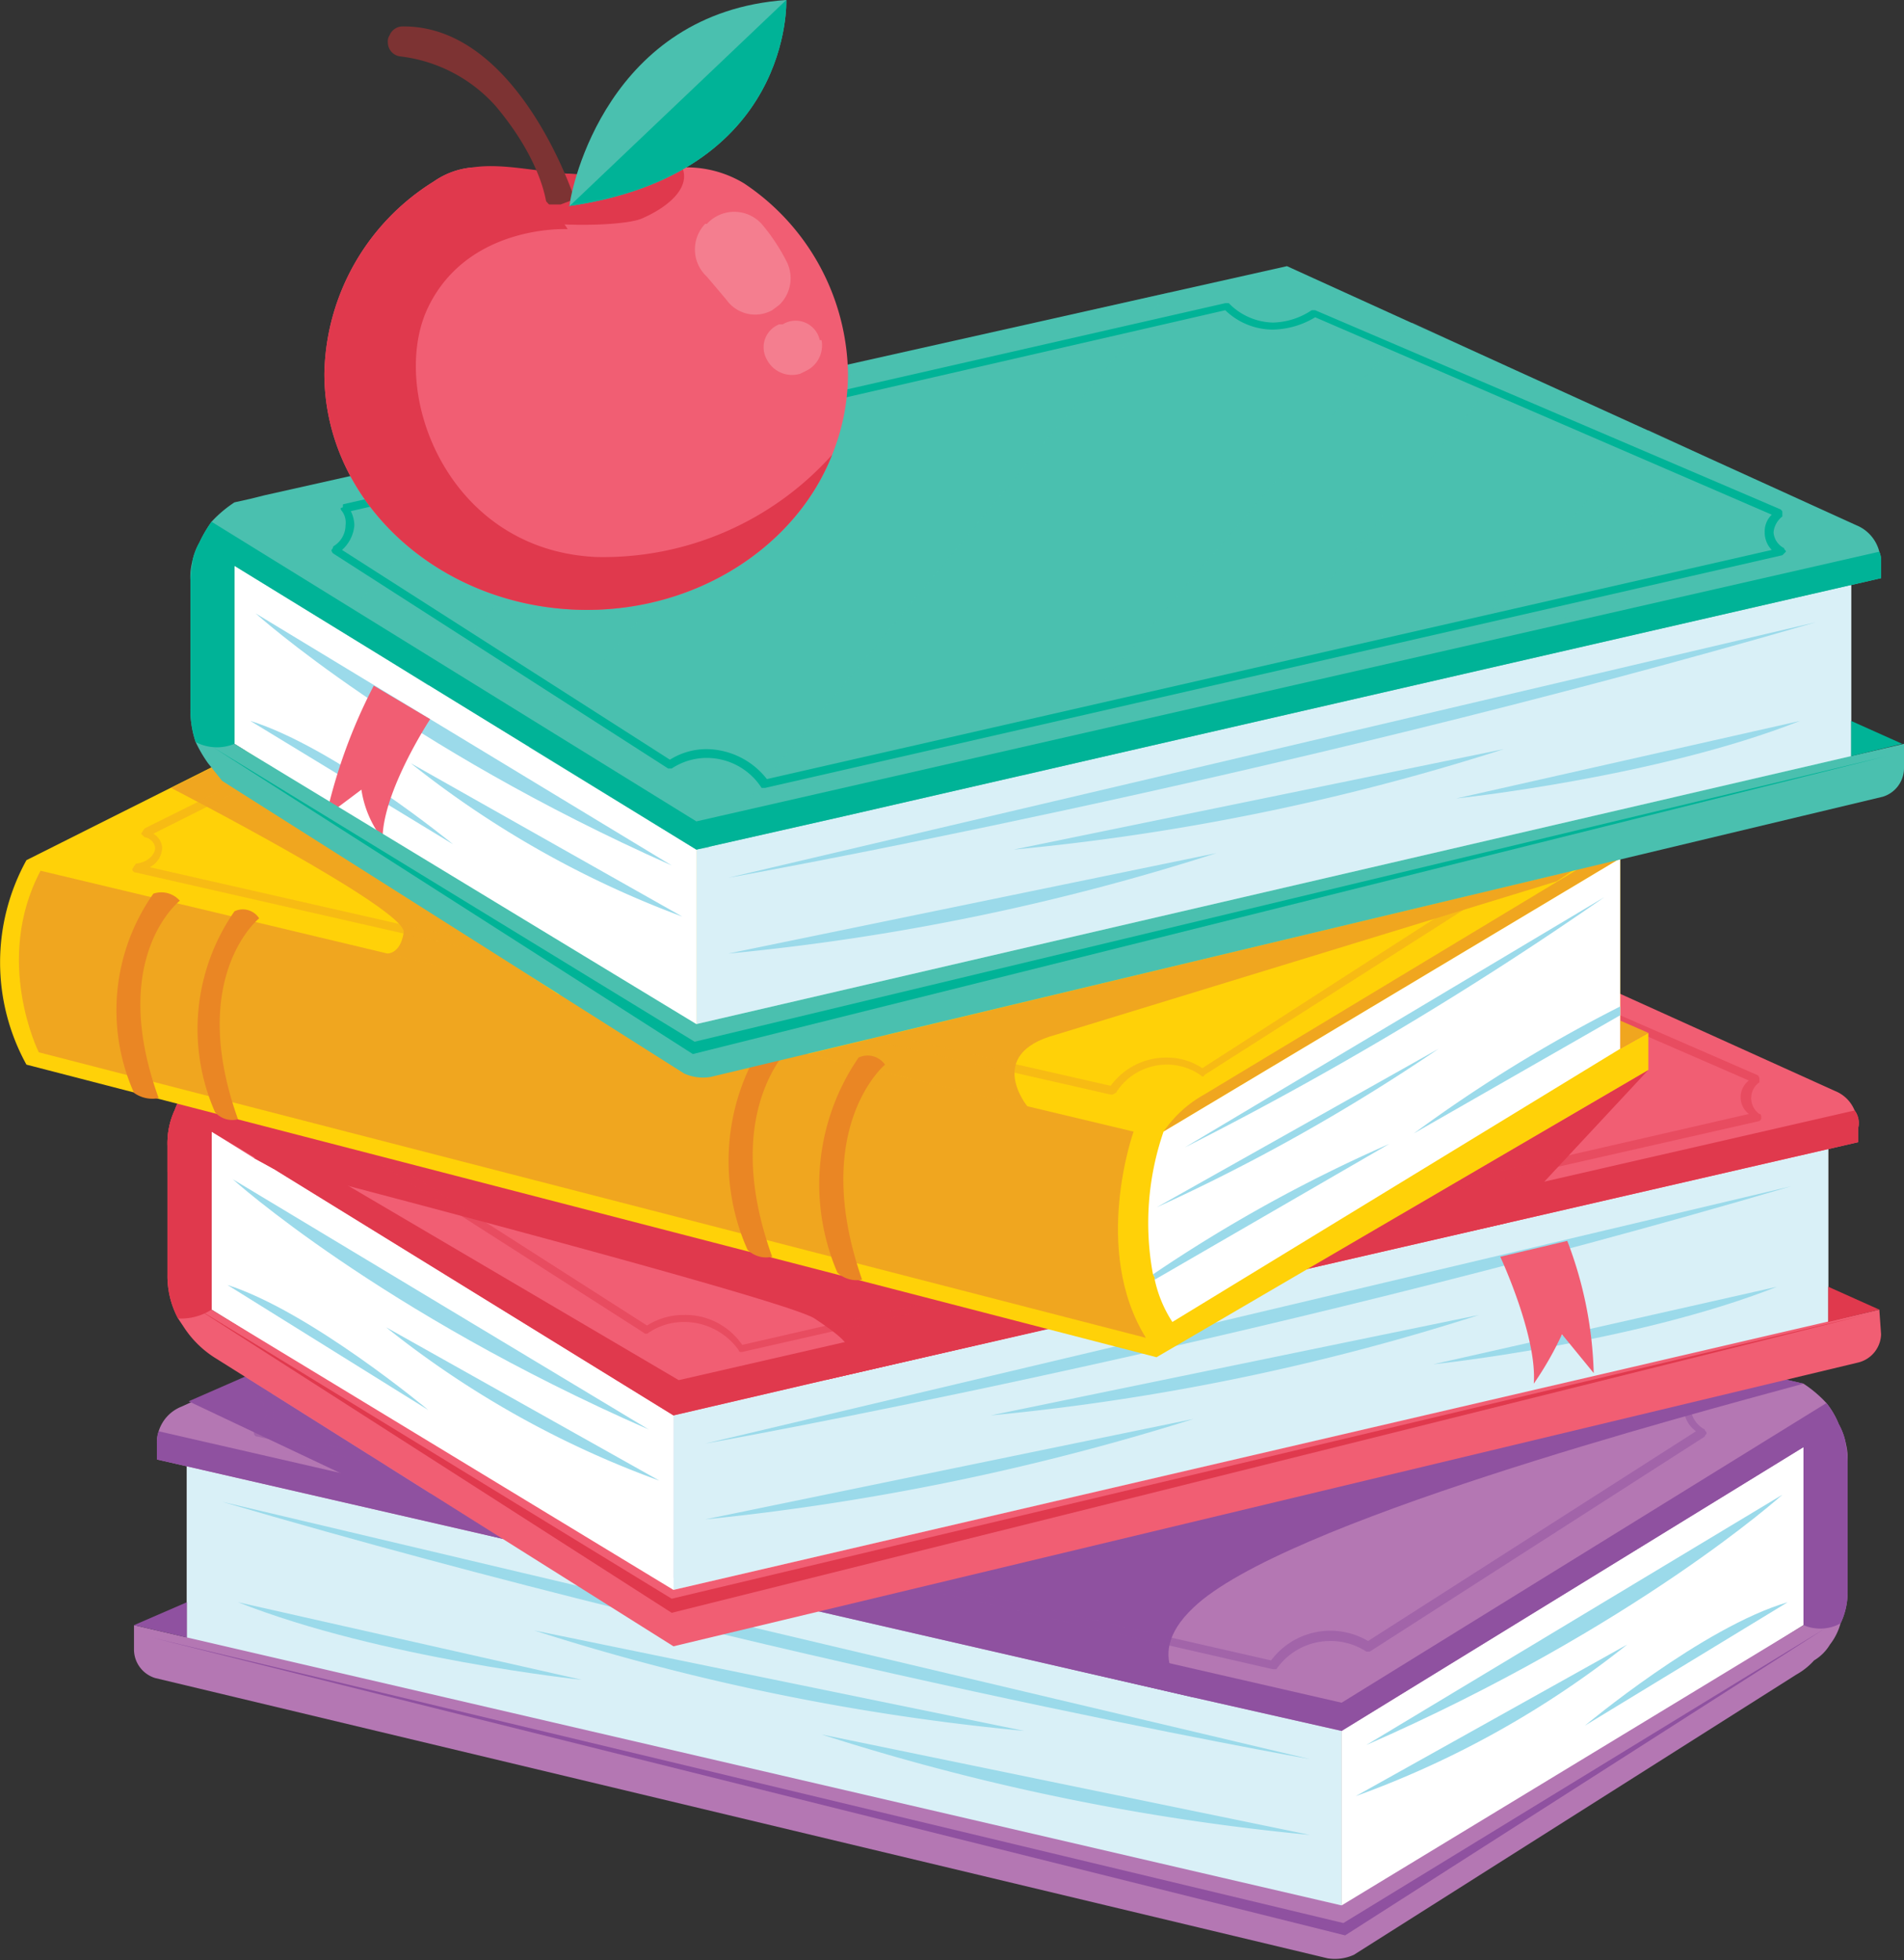 <svg xmlns="http://www.w3.org/2000/svg" viewBox="0 0 108 111.2"><rect x="0" y="0" width="108" height="111.2" fill="#333333" stroke="none"/><defs><style>.cls-1{isolation:isolate;}.cls-18,.cls-2{fill:#fff;}.cls-3{fill:#d9f0f7;}.cls-4{fill:#9bdaea;}.cls-5{fill:#b477b3;}.cls-6{fill:#8f51a0;}.cls-7{opacity:0.5;mix-blend-mode:multiply;}.cls-8{fill:#f15e73;}.cls-9{fill:#e0394d;}.cls-10{fill:#ffd108;}.cls-11{fill:#f0a61f;}.cls-12{fill:#ea8624;}.cls-13{fill:#4ac0af;}.cls-14{opacity:0.3;}.cls-14,.cls-15{mix-blend-mode:screen;}.cls-16{fill:#00b397;}.cls-17{fill:#7d3333;}.cls-18{opacity:0.2;}</style></defs><title>Asset 6</title><g class="cls-1"><g id="Layer_2" data-name="Layer 2"><g id="Layer_1-2" data-name="Layer 1"><polygon class="cls-2" points="10.6 82.1 10.6 94 76.1 108.6 76.1 96.9 10.6 82.1"/><polygon class="cls-3" points="76.1 98.2 76.1 108.1 10.6 93.4 10.6 83.2 76.1 98.2"/><path class="cls-4" d="M12.6,85.2,74.3,99.8S43.9,94.4,12.6,85.2Z"/><path class="cls-4" d="M13.5,90.9,33,95.3S21.6,94.1,13.5,90.9Z"/><path class="cls-4" d="M46.6,98.4l27.7,5.7A131,131,0,0,1,46.6,98.4Z"/><path class="cls-4" d="M30.3,92.5l27.8,5.7A131.2,131.2,0,0,1,30.3,92.5Z"/><polygon class="cls-2" points="76.1 96.9 102.3 81.6 102.3 92.2 76.1 108.6 76.1 96.9"/><path class="cls-4" d="M76.9,101.9l15.4-8.6A54.3,54.3,0,0,1,76.9,101.9Z"/><path class="cls-4" d="M77.5,99l23.6-14.2S92.8,92.3,77.5,99Z"/><path class="cls-4" d="M101.4,90.9l-11.5,7S96.6,92.3,101.4,90.9Z"/><path class="cls-5" d="M104.8,82.9v7.3a4.1,4.1,0,0,1-.4,1.9h0a3.4,3.4,0,0,1-.6,1.2,2.6,2.6,0,0,1-.9.9,3.9,3.9,0,0,1-1,.8L76.8,110.9a2.6,2.6,0,0,1-1.5.2L8.8,95.2a1.7,1.7,0,0,1-1.2-1.6V92.2l68.5,15.9,26.2-15.9V82.1L76.1,98.2l-8.4-1.9L8.9,82.8v-.9a2,2,0,0,1,.1-.7,2.2,2.2,0,0,1,1.3-1.4L42.6,65.1l58,13,.8.2.9.2a6.9,6.9,0,0,1,1.3,1.1,4.7,4.7,0,0,1,.7,1.2,3.6,3.6,0,0,1,.4,1.1A3.4,3.4,0,0,1,104.8,82.9Z"/><path class="cls-6" d="M102.3,83.4V82.1L76.1,98.2l-8.4-1.9L8.9,82.8v-.9a2,2,0,0,1,.1-.7L76.1,96.6l27.5-17a4.7,4.7,0,0,1,.7,1.2,3.6,3.6,0,0,1,.4,1.1Z"/><polygon class="cls-6" points="10.7 79.5 25.7 86.6 28.5 87.3 13.9 78.1 10.7 79.5"/><path class="cls-6" d="M67.7,96.3,46.6,91.4s40.6-12.1,54-13.3l1.7.4c-6.6,1.8-29.6,7.9-34.6,12.7C64.5,94.2,67.7,96.3,67.7,96.3Z"/><polygon class="cls-6" points="8.6 92.9 76.2 109.1 103.5 92.4 76.3 109.8 8.6 92.9"/><path class="cls-6" d="M104.8,82.9v7.3a4.1,4.1,0,0,1-.4,1.9h0a2.4,2.4,0,0,1-2.1.1V82.1a3.4,3.4,0,0,1,2-1.3A5,5,0,0,1,104.8,82.9Z"/><polygon class="cls-6" points="7.6 92.2 10.6 90.9 10.6 92.9 7.6 92.2"/><g class="cls-7"><path class="cls-6" d="M72.2,94.7h0L14.6,81.5a.2.2,0,0,1-.2-.2c0-.1,0-.2.1-.2a1.1,1.1,0,0,0,.6-.9,1.3,1.3,0,0,0-.5-.9c-.1-.1-.1-.1-.1-.2s0-.2.1-.2L41,67.5h.2a3.3,3.3,0,0,0,2.1.7,3.5,3.5,0,0,0,2.6-1h.2l50,11.5a.1.1,0,0,1,.1.1c.1.1.1.2,0,.2a1.6,1.6,0,0,0-.3.9,1.5,1.5,0,0,0,.8,1.2c0,.1.1.1.1.2s-.1.1-.1.2l-19,12.2h-.2a3.7,3.7,0,0,0-2.1-.6,3.7,3.7,0,0,0-3,1.6ZM15.1,81.2l57,13a4.2,4.2,0,0,1,5.5-1.1L96.2,81.2a1.7,1.7,0,0,1-.7-1.4,1.9,1.9,0,0,1,.2-.8L46.1,67.6a3.9,3.9,0,0,1-2.8,1.1A4.8,4.8,0,0,1,41,68L15.1,79.2a1.3,1.3,0,0,1,.4,1A1.4,1.4,0,0,1,15.1,81.2Z"/></g><polygon class="cls-2" points="103.7 64.2 103.7 76.1 38.2 90.6 38.2 78.9 103.7 64.2"/><polygon class="cls-3" points="38.2 80.3 38.2 90.2 103.7 75 103.7 65.2 38.2 80.3"/><path class="cls-4" d="M101.6,67.3,40,81.9S70.4,76.5,101.6,67.3Z"/><path class="cls-4" d="M100.8,73,81.3,77.4S92.7,76.2,100.8,73Z"/><path class="cls-4" d="M67.7,80.5,40,86.2A138.9,138.9,0,0,0,67.7,80.5Z"/><path class="cls-4" d="M83.9,74.6,56.2,80.3A131,131,0,0,0,83.9,74.6Z"/><polygon class="cls-2" points="38.2 78.9 12 63.7 12 74.3 38.2 90.6 38.2 78.9"/><path class="cls-4" d="M37.4,84,21.9,75.3A54.6,54.6,0,0,0,37.4,84Z"/><path class="cls-4" d="M36.8,81.1,13.2,66.9S21.5,74.4,36.8,81.1Z"/><path class="cls-4" d="M12.9,72.9,24.3,80S17.6,74.4,12.9,72.9Z"/><path class="cls-8" d="M106.7,75.7a1.7,1.7,0,0,1-1.3,1.6L38.2,93.4,12.3,77.1a5.8,5.8,0,0,1-1.8-1.7l-.4-.6a5.1,5.1,0,0,1-.6-2.5V65a4.5,4.5,0,0,1,.4-2A4.5,4.5,0,0,1,11,61.3l1-.7L71.6,47.2l32.5,14.7a2,2,0,0,1,1.1,1.1,1.2,1.2,0,0,1,.2,1v.8L59.8,75.3l-13,3-8.6,2-22.7-14-1.1-.6L12,64.2V74.3L38.2,90.2l68.4-15.9Z"/><path class="cls-9" d="M105.4,64v.8L59.8,75.3l-13,3-8.6,2-22.7-14-1.1-.6a5.3,5.3,0,0,1,3.7.6l20.4,12L105.2,63A1.2,1.2,0,0,1,105.4,64Z"/><polygon class="cls-9" points="93.5 60.7 85.4 69.4 74.3 71.9 93.5 60.7"/><path class="cls-9" d="M46.2,74.8C44.5,73.7,16,66.3,16,66.3h-.5L12,64.2v2.3H9.5V65a4.5,4.5,0,0,1,.4-2A4.5,4.5,0,0,1,11,61.3l48.8,14h.1l-13.1,3C48.9,76.9,48.6,76.4,46.2,74.8Z"/><polygon class="cls-9" points="105.8 74.6 38.1 90.7 10.8 74 38.1 91.5 105.8 74.6"/><path class="cls-9" d="M12,64.2V74.3a3.2,3.2,0,0,1-1.9.5,5.1,5.1,0,0,1-.6-2.5V65a4.5,4.5,0,0,1,.4-2A11.7,11.7,0,0,1,12,64.2Z"/><polygon class="cls-9" points="106.6 74.3 103.7 73 103.7 75 106.6 74.3"/><g class="cls-7"><path class="cls-9" d="M42,76.7a.1.1,0,0,1-.1-.1A3.8,3.8,0,0,0,38.8,75a3.6,3.6,0,0,0-2,.6.2.2,0,0,1-.3,0L17.6,63.5c-.1-.1-.1-.1-.1-.2v-.2a1.9,1.9,0,0,0,.7-1.3A1.6,1.6,0,0,0,18,61v-.2h.2L68.1,49.2h.2a3.5,3.5,0,0,0,2.6,1,3.6,3.6,0,0,0,2.2-.7h.2L99.7,61a.3.3,0,0,1,.1.2v.2a1.1,1.1,0,0,0,0,1.8c.1,0,.1.1.1.2s0,.1-.1.2L42.1,76.7Zm-3.2-2.1a3.9,3.9,0,0,1,3.3,1.7L99.2,63.2a1.2,1.2,0,0,1,0-1.9L73.2,50a4,4,0,0,1-2.3.8,4.3,4.3,0,0,1-2.8-1.1L18.6,61a2.5,2.5,0,0,1,.1.8,2.4,2.4,0,0,1-.6,1.5L36.7,75.2A3.9,3.9,0,0,1,38.8,74.6Z"/></g><path class="cls-8" d="M85.1,71.3s2.1,4.5,1.9,7.2a18.7,18.7,0,0,0,1.6-2.8l1.8,2.2a22.5,22.5,0,0,0-1.5-7.5Z"/><path class="cls-10" d="M91.9,48.7V59.5l1.6-.9v2.1L65.6,77,1.5,60.4a12,12,0,0,1,0-11.6l29.9-15a2.9,2.9,0,0,1,2.2-.3L92.5,46a1.2,1.2,0,0,1,1,1.2v.6Z"/><path class="cls-11" d="M58.3,62.8s-2.5-3,1.6-4.1L88.3,50l.9-.6L45.8,59.8Z"/><path class="cls-11" d="M9.7,44.7s13.4,6.9,13.2,8.2-1,1.2-1,1.2l9.9,2.4-19.7-13Z"/><path class="cls-11" d="M93.5,47.2v.6l-1.6.9L66,64.2h0a6.8,6.8,0,0,1,2.3-2.1L93.5,46.9Z"/><g class="cls-7"><path class="cls-11" d="M63.1,62.1H63L7.7,49.5a.2.2,0,0,1-.2-.2l.2-.3c.8-.1,1.1-.6,1.1-.9a.7.7,0,0,0-.6-.6L8,47.3l.2-.3L31.5,35.4c.1-.1.1-.1.2,0a6.6,6.6,0,0,0,2.8.9,2.5,2.5,0,0,0,2.2-.9c.1,0,.2-.1.3,0L86.7,46c.1,0,.1.1.1.2s0,.2-.1.2-1.2.6-1.2,1.5.4.8.9,1.2a.1.1,0,0,1,.1.1v.2L68.3,61c0,.1-.1.1-.2,0a3.3,3.3,0,0,0-1.9-.6A3.4,3.4,0,0,0,63.3,62ZM8.5,49.2,63,61.6A3.9,3.9,0,0,1,66.2,60a3.6,3.6,0,0,1,2,.6L85.9,49.2a2,2,0,0,1-.8-1.3,2,2,0,0,1,.9-1.6L37,35.8a3.1,3.1,0,0,1-2.5,1h0a5.9,5.9,0,0,1-2.9-1L8.7,47.3a1,1,0,0,1,.5.8A1.3,1.3,0,0,1,8.5,49.2Z"/></g><path class="cls-11" d="M2.3,49.4l62,14.8s-2.4,6.7.7,11.7L2.2,59.7S-.4,54.5,2.3,49.4Z"/><path class="cls-12" d="M7.6,62A11.5,11.5,0,0,1,8.7,50.7a1.4,1.4,0,0,1,1.5.4S6.1,54.3,9,62.3A1.8,1.8,0,0,1,7.6,62Z"/><path class="cls-12" d="M12.2,63.1a11.7,11.7,0,0,1,1.1-11.4,1.1,1.1,0,0,1,1.4.4s-4.1,3.3-1.2,11.4A1.3,1.3,0,0,1,12.2,63.1Z"/><path class="cls-12" d="M42.4,70.9a12.4,12.4,0,0,1,1.2-12.2,1.3,1.3,0,0,1,1.5.4s-4.4,3.6-1.3,12.2A1.5,1.5,0,0,1,42.4,70.9Z"/><path class="cls-12" d="M47.5,72.2A12.7,12.7,0,0,1,48.7,60a1.2,1.2,0,0,1,1.5.4S45.9,64,48.9,72.6A1.6,1.6,0,0,1,47.5,72.2Z"/><polygon class="cls-11" points="93.5 58.6 91.9 57.9 91.9 59.5 93.5 58.6"/><path class="cls-2" d="M91.9,48.7V59.5L66.5,75a7.2,7.2,0,0,1-1-2.4.4.4,0,0,0-.1-.3,15.9,15.9,0,0,1,.6-8.1Z"/><path class="cls-4" d="M78.8,64.9,65.5,72.6a.4.4,0,0,0-.1-.3A84,84,0,0,1,78.8,64.9Z"/><path class="cls-4" d="M91.9,57.1v.5L80.2,64.3A83.1,83.1,0,0,1,91.9,57.1Z"/><path class="cls-4" d="M65.6,68.5l16-9A108.7,108.7,0,0,1,65.6,68.5Z"/><path class="cls-4" d="M67.2,65.1,91,50.9A198,198,0,0,1,67.2,65.1Z"/><polygon class="cls-2" points="105 32.1 105 44 39.5 58.6 39.5 46.9 105 32.1"/><polygon class="cls-3" points="39.5 48.2 39.5 58.1 105 42.9 105 33.2 39.5 48.2"/><path class="cls-4" d="M103,35.3,41.3,49.8S71.7,44.4,103,35.3Z"/><path class="cls-4" d="M102.1,40.9,82.6,45.3S94,44.1,102.1,40.9Z"/><path class="cls-4" d="M69,48.4,41.3,54.1A131,131,0,0,0,69,48.4Z"/><path class="cls-4" d="M85.3,42.5,57.5,48.2A131.2,131.2,0,0,0,85.3,42.5Z"/><polygon class="cls-2" points="39.5 46.9 13.3 31.6 13.3 42.2 39.5 58.6 39.5 46.9"/><path class="cls-4" d="M38.7,52,23.3,43.3A55.9,55.9,0,0,0,38.7,52Z"/><path class="cls-4" d="M38.1,49.1,14.5,34.8S22.8,42.3,38.1,49.1Z"/><path class="cls-4" d="M14.2,40.9l11.5,7S19,42.4,14.2,40.9Z"/><path class="cls-8" d="M24.4,40.8s-2.7,4.1-2.7,6.8a6,6,0,0,1-1.2-2.8l-2,1.5a30.5,30.5,0,0,1,2.7-7.4Z"/><path class="cls-13" d="M10.8,32.9v7.3a5.8,5.8,0,0,0,.3,1.9h0a7.5,7.5,0,0,0,.7,1.2l.8,1,1.1.7L38.8,60.9a2.6,2.6,0,0,0,1.5.2l66.5-15.9a1.7,1.7,0,0,0,1.2-1.6V42.2L39.5,58.1,13.3,42.2V32.1L39.5,48.2l8.4-1.9,58.8-13.5v-.9a1.3,1.3,0,0,0-.1-.6,2.2,2.2,0,0,0-1.3-1.5L73,15.1l-58,13-.8.2-.9.2A6.9,6.9,0,0,0,12,29.6a7.5,7.5,0,0,0-.7,1.2,3.6,3.6,0,0,0-.4,1.1A3.4,3.4,0,0,0,10.8,32.9Z"/><g class="cls-14"><polygon class="cls-13" points="37.5 23.1 24.3 38.9 19.1 35.6 28.1 25.2 37.5 23.1"/></g><g class="cls-14"><polygon class="cls-13" points="85.5 20.8 68.2 41.6 58 44 80.1 18.3 85.5 20.8"/></g><g class="cls-14"><polygon class="cls-13" points="96.5 25.8 86.9 37.3 81.2 38.6 93.5 24.4 96.5 25.8"/></g><g class="cls-14"><polygon class="cls-13" points="66.3 16.6 40.2 48.1 40.2 48.1 39.5 48.2 30 42.4 48.8 20.6 48.8 20.6 66.3 16.6"/></g><g class="cls-15"><path class="cls-13" d="M64.9,23.1,81,30.3h.2l4.5-1.2a.4.4,0,0,0,0-.7L69.9,21.2h-.2L65,22.4A.4.4,0,0,0,64.9,23.1Z"/></g><path class="cls-16" d="M13.3,33.4V32.1L39.5,48.2l8.4-1.9,58.8-13.5v-.9a1.3,1.3,0,0,0-.1-.6L39.5,46.6,12,29.6a7.5,7.5,0,0,0-.7,1.2,3.6,3.6,0,0,0-.4,1.1Z"/><polygon class="cls-16" points="107 42.9 39.4 59.1 12.1 42.4 39.3 59.8 107 42.9"/><path class="cls-16" d="M10.8,32.9v7.3a5.8,5.8,0,0,0,.3,1.9h0a2.6,2.6,0,0,0,2.2.1V32.1a3.4,3.4,0,0,0-2-1.3A5.4,5.4,0,0,0,10.8,32.9Z"/><polygon class="cls-16" points="107.9 42.2 105 40.9 105 42.9 107.9 42.2"/><path class="cls-16" d="M43.4,44.7h-.2A3.7,3.7,0,0,0,40.1,43a3.6,3.6,0,0,0-2,.6h-.2l-19-12.2a.3.3,0,0,1-.1-.2.3.3,0,0,0,.1-.2,1.4,1.4,0,0,0,.7-1.2,1.1,1.1,0,0,0-.2-.8c-.1-.1-.1-.2,0-.2s0-.2.1-.2l50-11.4h.2a3.6,3.6,0,0,0,2.5,1.1,4.1,4.1,0,0,0,2.2-.7h.2L101,28.9c.1.1.1.1.1.2v.2a1.3,1.3,0,0,0-.5.9,1.1,1.1,0,0,0,.6.9c0,.1.1.1.1.2l-.2.2L43.4,44.7Zm-3.3-2.2a4.4,4.4,0,0,1,3.4,1.7l57-13a1.4,1.4,0,0,1-.4-1,1.3,1.3,0,0,1,.4-1L74.6,18a4.8,4.8,0,0,1-2.4.7,3.9,3.9,0,0,1-2.7-1.1L19.9,29a1.9,1.9,0,0,1,.2.8,2.1,2.1,0,0,1-.7,1.4L38,43.1A3.9,3.9,0,0,1,40.1,42.5Z"/><path class="cls-8" d="M48.1,21.2a12.2,12.2,0,0,1-.9,4.6c-2,5.1-7.5,8.8-13.9,8.8-8.2,0-14.9-6-14.9-13.4a13.1,13.1,0,0,1,6.2-10.9,4.5,4.5,0,0,1,2.2-.8h1.8c1.5.1,3,.4,4.7.4s3.7-.4,5.4-.4a6.3,6.3,0,0,1,3.5.9A13.2,13.2,0,0,1,48.1,21.2Z"/><path class="cls-9" d="M38.7,9.5c.5,1.2-.9,2.3-2.3,2.9s-9.1.6-9.9-1.3a1.3,1.3,0,0,1,.3-1.6c1.9-.3,4.2.4,6.5.4S37,9.5,38.7,9.5Z"/><path class="cls-17" d="M32.6,11.3l-.8.3H31S30.8,9.2,28.1,6a8.6,8.6,0,0,0-5.4-2.8.8.8,0,0,1-.7-.8h0a.6.6,0,0,1,.1-.4.8.8,0,0,1,.7-.5C29.4,1.4,32.6,11.3,32.6,11.3Z"/><path class="cls-13" d="M44.6,0S45,9.9,32.2,11.7h.1C32.4,10.6,34.5.7,44.6,0Z"/><path class="cls-16" d="M44.6,0S45,9.9,32.2,11.7h.1L44.6,0Z"/><path class="cls-9" d="M47.2,25.8c-2,5.1-7.5,8.8-13.9,8.8-8.2,0-14.9-6-14.9-13.4a13.1,13.1,0,0,1,6.2-10.9,4.5,4.5,0,0,1,2.2-.8h1.8A10.9,10.9,0,0,1,32.2,13s-5.6-.3-7.9,4.4,1,13.8,9.5,14.2A17.4,17.4,0,0,0,47.2,25.8Z"/><path class="cls-18" d="M40,12.7h.1a2.1,2.1,0,0,1,3.1,0,11,11,0,0,1,1.4,2.1,2.1,2.1,0,0,1-.4,2.5l-.4.3a2,2,0,0,1-2.6-.6l-1.1-1.3A2.1,2.1,0,0,1,40,12.7Z"/><path class="cls-18" d="M44.2,18.4h.2a1.4,1.4,0,0,1,2.1.9h.1a1.6,1.6,0,0,1-.8,1.7l-.4.2a1.6,1.6,0,0,1-1.9-.8h0A1.4,1.4,0,0,1,44.2,18.4Z"/></g></g></g></svg>